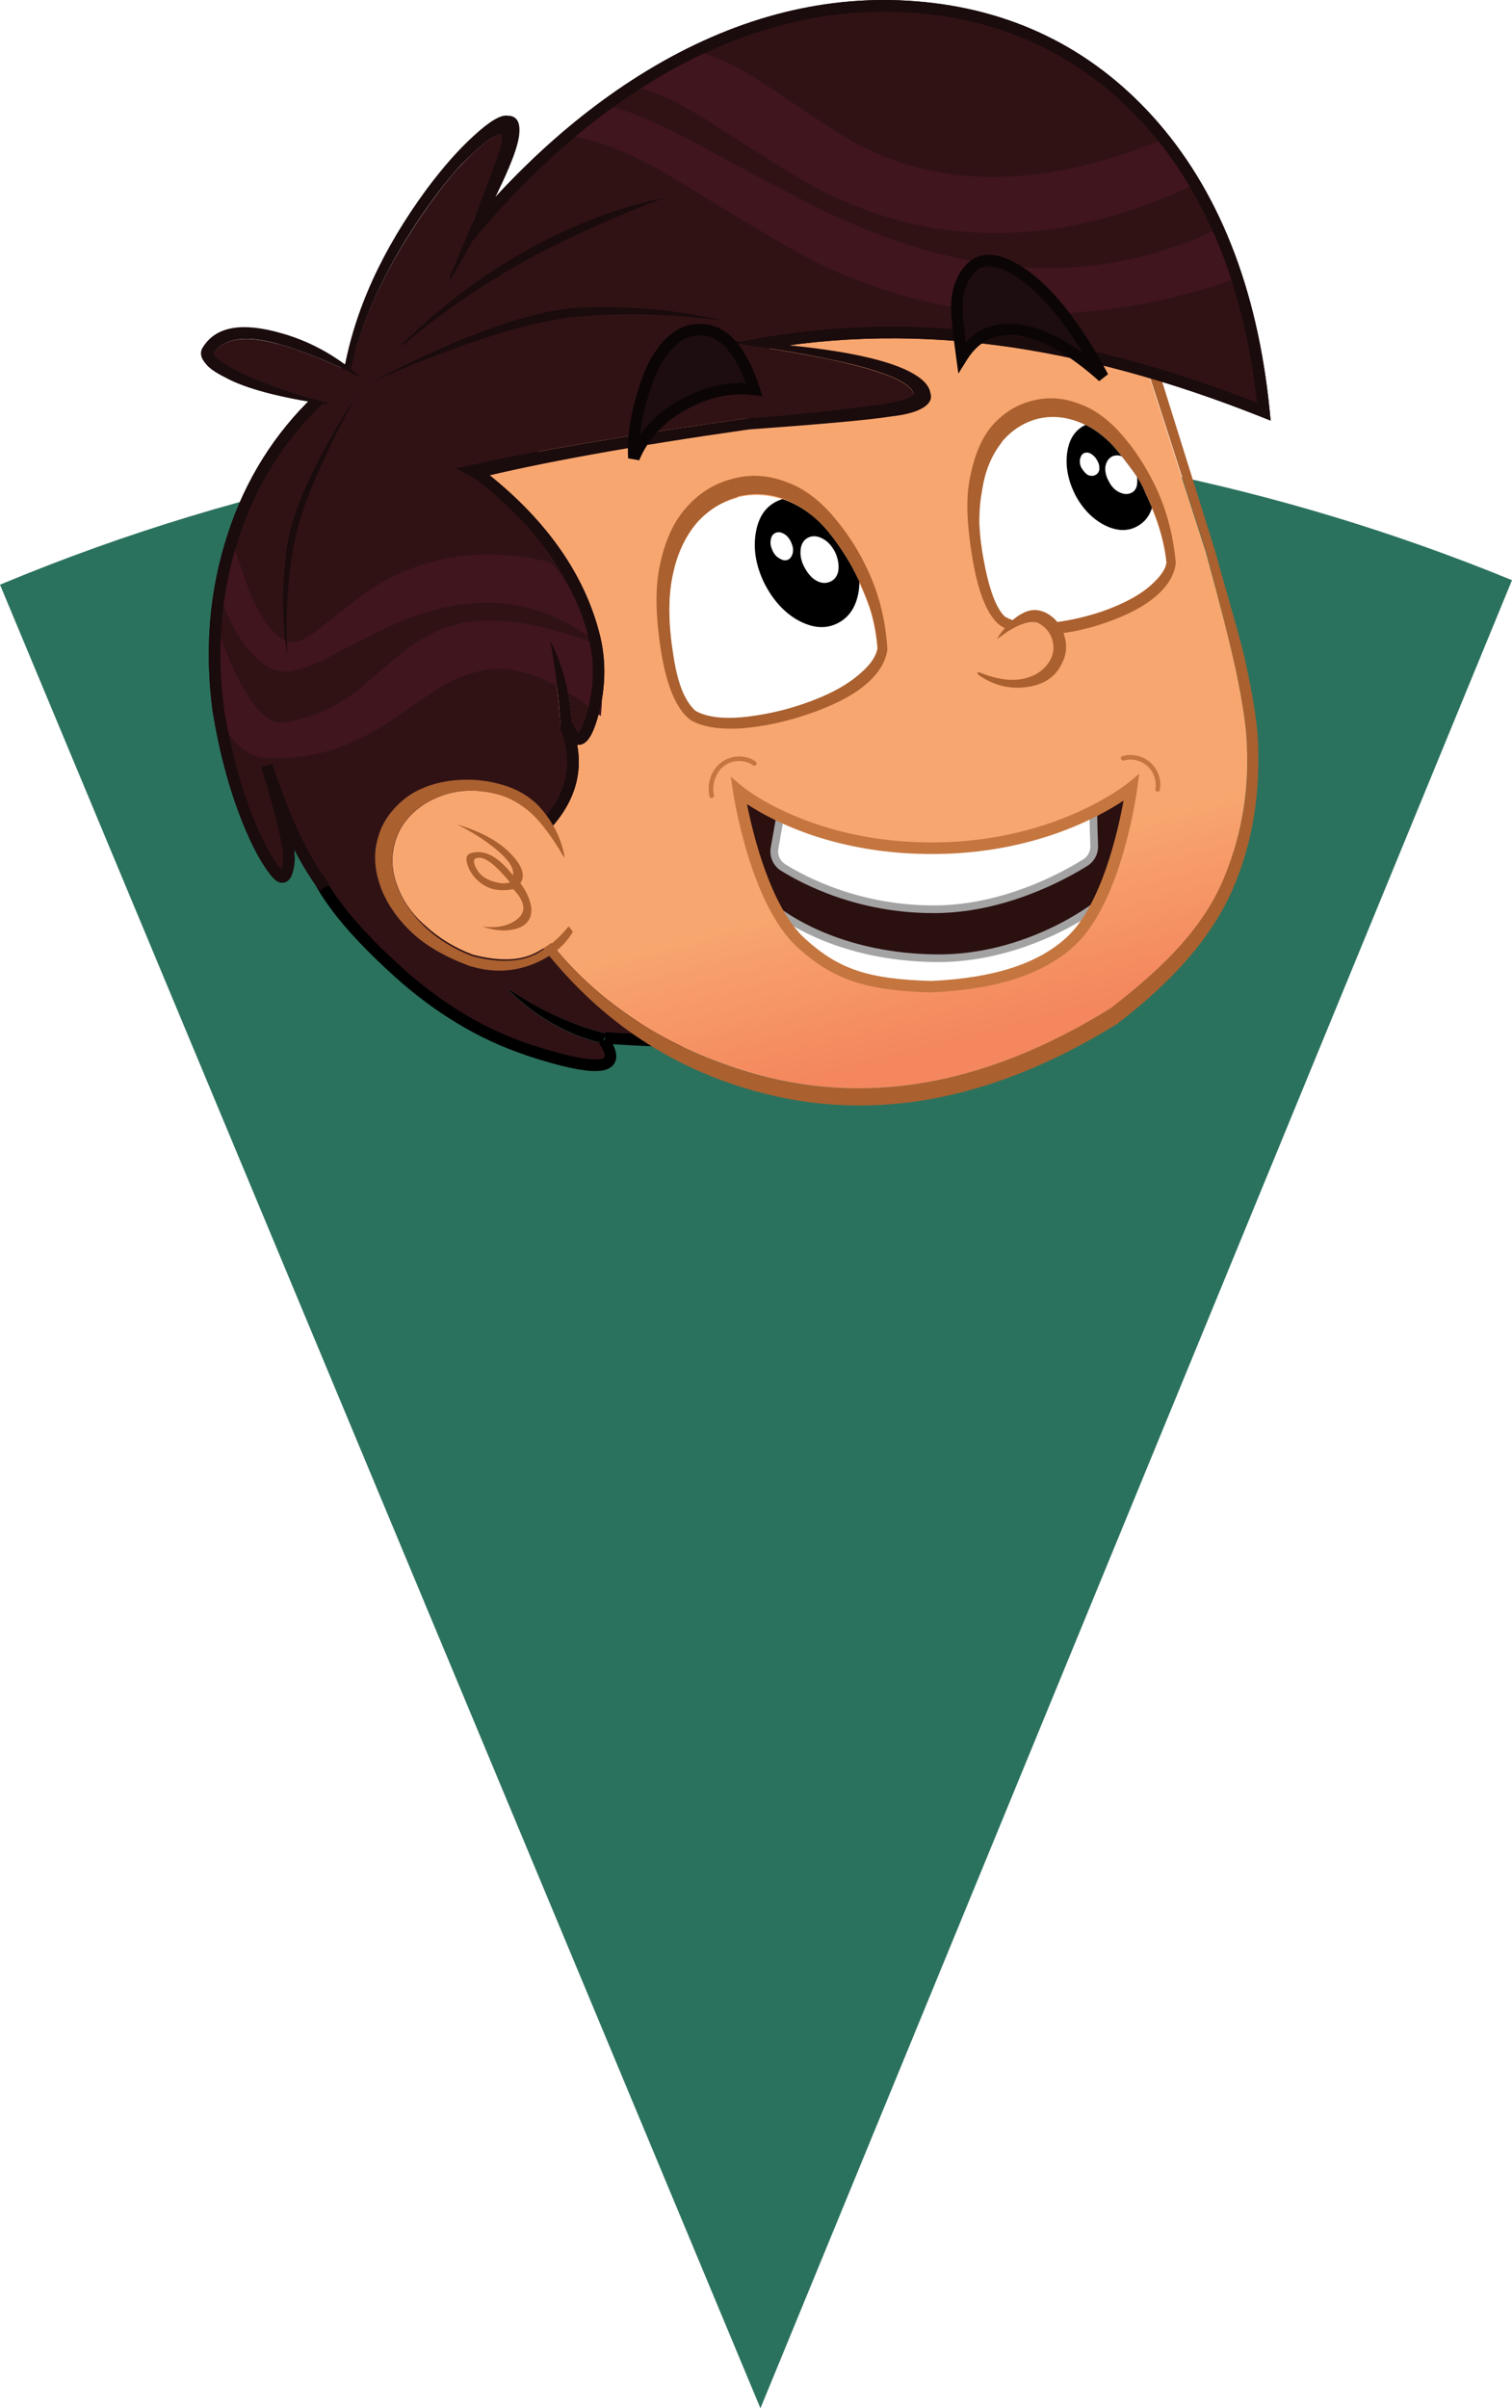 <?xml version="1.0" encoding="UTF-8"?>
<svg id="Layer_2" data-name="Layer 2" xmlns="http://www.w3.org/2000/svg" xmlns:xlink="http://www.w3.org/1999/xlink" viewBox="0 0 315.27 501.97">
  <defs>
    <style>
      .cls-1 {
        fill: none;
      }

      .cls-2 {
        mask: url(#mask);
      }

      .cls-3 {
        filter: url(#luminosity-noclip);
      }

      .cls-4 {
        fill: #2b1010;
      }

      .cls-5 {
        filter: url(#luminosity-noclip-3);
      }

      .cls-6 {
        filter: url(#luminosity-noclip-7);
      }

      .cls-7 {
        filter: url(#luminosity-noclip-5);
      }

      .cls-8 {
        fill: url(#radial-gradient-6);
      }

      .cls-9 {
        fill: url(#radial-gradient-4);
      }

      .cls-10 {
        fill: url(#radial-gradient-8);
      }

      .cls-11 {
        fill: url(#radial-gradient-2);
      }

      .cls-12 {
        fill: url(#radial-gradient);
      }

      .cls-12, .cls-13, .cls-14, .cls-15 {
        mix-blend-mode: multiply;
      }

      .cls-16 {
        fill: #2b725e;
      }

      .cls-17 {
        fill: #1a0b0c;
      }

      .cls-18 {
        fill: url(#linear-gradient);
      }

      .cls-19 {
        fill: #40151e;
      }

      .cls-20 {
        mask: url(#mask-2);
      }

      .cls-21 {
        mask: url(#mask-3);
      }

      .cls-22 {
        mask: url(#mask-4);
      }

      .cls-23 {
        mask: url(#mask-5);
      }

      .cls-24 {
        mask: url(#mask-7);
      }

      .cls-25 {
        mask: url(#mask-6);
      }

      .cls-26 {
        mask: url(#mask-1);
      }

      .cls-27 {
        fill: #301215;
      }

      .cls-28 {
        clip-path: url(#clippath-1);
      }

      .cls-29 {
        clip-path: url(#clippath-3);
      }

      .cls-30 {
        clip-path: url(#clippath-2);
      }

      .cls-31 {
        fill: #a4a3a3;
      }

      .cls-32 {
        fill: #fff;
      }

      .cls-33 {
        fill: #c5763f;
      }

      .cls-34 {
        fill: #0c0506;
      }

      .cls-13 {
        fill: url(#radial-gradient-3);
      }

      .cls-14 {
        fill: url(#radial-gradient-7);
      }

      .cls-15 {
        fill: url(#radial-gradient-5);
      }

      .cls-35 {
        fill: #f8a66f;
      }

      .cls-36 {
        fill: #1d0d10;
      }

      .cls-37 {
        fill: #aa602f;
      }

      .cls-38 {
        clip-path: url(#clippath);
      }
    </style>
    <linearGradient id="linear-gradient" x1="-11434.89" y1="2536.09" x2="-11434.43" y2="2571.61" gradientTransform="translate(-11511.78 771.18) rotate(164.62) scale(1 -1)" gradientUnits="userSpaceOnUse">
      <stop offset="0" stop-color="#f8a66f"/>
      <stop offset="1" stop-color="#f4875d"/>
    </linearGradient>
    <clipPath id="clippath">
      <path class="cls-1" d="M258.01,139.87c1.52,7.17,2.34,12.87,2.33,16.98l.02.08c.25,9.32-1.4,18.2-5.02,26.68-2,4.72-5.03,9.33-9.1,13.85-3.63,4.04-8.38,8.26-14.28,12.83-26.29,16.33-51.77,20.75-76.4,13.1-8.81-2.76-16.63-6.41-23.31-10.99-7.28-4.9-13.52-10.79-18.67-17.77-21.14-34.63-26.21-69.64-15.21-105.02,37.45-43.46,82.73-53.35,135.6-29.58l17.77,55.19c2.97,10.83,5.05,19,6.27,24.66Z"/>
    </clipPath>
    <filter id="luminosity-noclip" x="130.11" y="129.31" width="60.89" height="60.95" color-interpolation-filters="sRGB" filterUnits="userSpaceOnUse">
      <feFlood flood-color="#fff" result="bg"/>
      <feBlend in="SourceGraphic" in2="bg"/>
    </filter>
    <filter id="luminosity-noclip-2" x="130.11" y="-8349.24" width="60.89" height="32766" color-interpolation-filters="sRGB" filterUnits="userSpaceOnUse">
      <feFlood flood-color="#fff" result="bg"/>
      <feBlend in="SourceGraphic" in2="bg"/>
    </filter>
    <mask id="mask-1" x="130.11" y="-8349.24" width="60.89" height="32766" maskUnits="userSpaceOnUse"/>
    <radialGradient id="radial-gradient" cx="-11710.39" cy="2480.33" fx="-11710.39" fy="2480.33" r="77.01" gradientTransform="translate(-11789.75 877.03) rotate(164.62) scale(1 -1)" gradientUnits="userSpaceOnUse">
      <stop offset=".07" stop-color="#fff"/>
      <stop offset=".45" stop-color="#000"/>
    </radialGradient>
    <mask id="mask" x="130.11" y="129.31" width="60.89" height="60.95" maskUnits="userSpaceOnUse">
      <g class="cls-3">
        <g class="cls-26">
          <path class="cls-12" d="M131.28,167.83c-2.23-8.12-1.26-15.79,2.86-23.16,4.09-7.2,10.19-11.95,18.3-14.18,8.12-2.23,15.86-1.29,23.21,2.76,7.22,4.17,11.91,10.36,14.15,18.48,2.23,8.12,1.34,15.76-2.73,23.04-4.25,7.24-10.4,12.09-18.51,14.32-8.12,2.23-15.71,1.24-23-2.9-7.29-4.15-12.05-10.24-14.28-18.36Z"/>
        </g>
      </g>
    </mask>
    <radialGradient id="radial-gradient-2" cx="-11710.39" cy="2480.33" fx="-11710.39" fy="2480.33" r="77.01" gradientTransform="translate(-11789.75 877.03) rotate(164.62) scale(1 -1)" gradientUnits="userSpaceOnUse">
      <stop offset=".07" stop-color="#f37e58"/>
      <stop offset=".45" stop-color="#f8a66f"/>
    </radialGradient>
    <filter id="luminosity-noclip-3" x="210.05" y="106.4" width="60.89" height="61.02" color-interpolation-filters="sRGB" filterUnits="userSpaceOnUse">
      <feFlood flood-color="#fff" result="bg"/>
      <feBlend in="SourceGraphic" in2="bg"/>
    </filter>
    <filter id="luminosity-noclip-4" x="210.05" y="-8349.24" width="60.89" height="32766" color-interpolation-filters="sRGB" filterUnits="userSpaceOnUse">
      <feFlood flood-color="#fff" result="bg"/>
      <feBlend in="SourceGraphic" in2="bg"/>
    </filter>
    <mask id="mask-3" x="210.05" y="-8349.24" width="60.89" height="32766" maskUnits="userSpaceOnUse"/>
    <radialGradient id="radial-gradient-3" cx="-11689.83" cy="2480.53" fx="-11689.83" fy="2480.53" r="77.01" gradientTransform="translate(-11689.99 848.51) rotate(164.62) scale(1 -1)" xlink:href="#radial-gradient"/>
    <mask id="mask-2" x="210.05" y="106.4" width="60.89" height="61.02" maskUnits="userSpaceOnUse">
      <g class="cls-5">
        <g class="cls-21">
          <path class="cls-13" d="M211.22,144.92c-2.23-8.12-1.26-15.79,2.86-23.16,4.09-7.2,10.19-11.95,18.3-14.18,8.12-2.23,15.86-1.29,23.21,2.76,7.22,4.17,11.91,10.36,14.15,18.48,2.23,8.12,1.34,15.76-2.73,23.04-4.23,7.32-10.38,12.17-18.49,14.4-8.12,2.23-15.71,1.24-23.02-2.98-7.22-4.17-12.05-10.24-14.28-18.36Z"/>
        </g>
      </g>
    </mask>
    <radialGradient id="radial-gradient-4" cx="-11689.83" cy="2480.53" fx="-11689.83" fy="2480.53" r="77.01" gradientTransform="translate(-11689.99 848.51) rotate(164.62) scale(1 -1)" xlink:href="#radial-gradient-2"/>
    <filter id="luminosity-noclip-5" x="73" y="163.97" width="50.46" height="37.26" color-interpolation-filters="sRGB" filterUnits="userSpaceOnUse">
      <feFlood flood-color="#fff" result="bg"/>
      <feBlend in="SourceGraphic" in2="bg"/>
    </filter>
    <filter id="luminosity-noclip-6" x="73" y="-8349.24" width="50.46" height="32766" color-interpolation-filters="sRGB" filterUnits="userSpaceOnUse">
      <feFlood flood-color="#fff" result="bg"/>
      <feBlend in="SourceGraphic" in2="bg"/>
    </filter>
    <mask id="mask-5" x="73" y="-8349.24" width="50.46" height="32766" maskUnits="userSpaceOnUse"/>
    <radialGradient id="radial-gradient-5" cx="-10385.61" cy="3137.13" fx="-10385.61" fy="3137.13" r="51.05" gradientTransform="translate(-11980.7 901.42) rotate(164.22) scale(1.11 -.83) skewX(-5.58)" gradientUnits="userSpaceOnUse">
      <stop offset=".1" stop-color="#fff"/>
      <stop offset=".45" stop-color="#000"/>
    </radialGradient>
    <mask id="mask-4" x="73" y="163.97" width="50.46" height="37.26" maskUnits="userSpaceOnUse">
      <g class="cls-7">
        <g class="cls-23">
          <path class="cls-15" d="M75.71,175.62c3.01-4.73,7.82-8.06,14.42-10.07,6.59-2.01,13.04-2.12,19.29-.22,6.2,1.99,10.37,5.33,12.61,10,2.26,4.74,1.84,9.48-1.17,14.2-3.06,4.82-7.95,8.18-14.54,10.19-6.59,2.01-12.91,2-19.09.08-6.25-1.9-10.5-5.22-12.76-9.95-2.31-4.64-1.89-9.38,1.24-14.23Z"/>
        </g>
      </g>
    </mask>
    <radialGradient id="radial-gradient-6" cx="-10385.61" cy="3137.13" fx="-10385.61" fy="3137.13" r="51.05" gradientTransform="translate(-11980.7 901.42) rotate(164.22) scale(1.11 -.83) skewX(-5.58)" gradientUnits="userSpaceOnUse">
      <stop offset=".1" stop-color="#f39269"/>
      <stop offset=".45" stop-color="#f8a780"/>
    </radialGradient>
    <clipPath id="clippath-1">
      <path class="cls-1" d="M225.02,87.99c3.26,1.27,6.13,3.55,8.6,6.78,1.26,1.57,2.21,2.89,2.87,3.78.95,1.32,1.74,2.68,2.32,4.19,2.54,5.29,3.95,10.14,4.41,14.51-.18,1.46-1.44,3.22-3.81,5.21-2.31,1.88-5.44,3.49-9.46,4.93-4.03,1.36-7.96,2.19-11.71,2.47-3.92.25-6.79-.21-8.69-1.35-1.79-1.67-3.3-5.66-4.42-11.84l-.02-.08c-.51-2.77-.81-5.35-.88-7.74-.01-2.16.13-4.36.58-6.65.57-3.98,1.97-7.36,4.2-10.14l-.08.02c2.01-2.38,4.48-3.98,7.34-4.76h0c2.88-.71,5.77-.5,8.75.67Z"/>
    </clipPath>
    <clipPath id="clippath-2">
      <path class="cls-1" d="M140.35,120.01c.87-4.4,2.54-8.02,5.03-11.03,2.35-2.64,5.19-4.42,8.46-5.24l-.02-.08c3.27-.82,6.56-.64,9.97.58,3.53,1.36,6.68,3.73,9.37,7.15,2.31,2.94,4.25,6.07,5.84,9.45,1.25,2.73,2.22,5.04,2.79,7.13.64,2.32,1.07,4.78,1.24,7.23-.38,1.93-1.86,3.84-4.45,5.88-2.65,2.14-6.23,3.96-10.78,5.54-4.55,1.59-8.97,2.47-13.18,2.88-4.23.33-7.36-.14-9.53-1.37-1.11-1.02-1.98-2.37-2.7-4.08-.74-1.79-1.42-4.27-1.89-7.46-1.03-6.45-1.12-11.92-.16-16.59Z"/>
    </clipPath>
    <clipPath id="clippath-3">
      <path class="cls-1" d="M216.51,129.8c1.48.72,2.49,1.84,2.98,3.45.49,1.61.35,3.08-.49,4.43-1.24,1.97-2.97,3.17-5.32,3.72-2.68.57-5.81.18-9.45-1.31-.08.02-15.54,4.28-15.54,4.28l14.26-27.38c.04-.07.64,10.56,6.52,13.94-.6.6-1.61,2.32-1.53,2.27,3.27-2.78,6.64-3.98,8.58-3.4Z"/>
    </clipPath>
    <filter id="luminosity-noclip-7" x="198.32" y="125.62" width="26.74" height="21.14" color-interpolation-filters="sRGB" filterUnits="userSpaceOnUse">
      <feFlood flood-color="#fff" result="bg"/>
      <feBlend in="SourceGraphic" in2="bg"/>
    </filter>
    <filter id="luminosity-noclip-8" x="198.32" y="-8349.24" width="26.74" height="32766" color-interpolation-filters="sRGB" filterUnits="userSpaceOnUse">
      <feFlood flood-color="#fff" result="bg"/>
      <feBlend in="SourceGraphic" in2="bg"/>
    </filter>
    <mask id="mask-7" x="198.32" y="-8349.24" width="26.74" height="32766" maskUnits="userSpaceOnUse"/>
    <radialGradient id="radial-gradient-7" cx="-11589.25" cy="3720.34" fx="-11589.25" fy="3720.34" r="29.25" gradientTransform="translate(-11686.09 870.15) rotate(162.9) scale(1 -.75)" xlink:href="#radial-gradient-5"/>
    <mask id="mask-6" x="198.32" y="125.62" width="26.74" height="21.14" maskUnits="userSpaceOnUse">
      <g class="cls-6">
        <g class="cls-24">
          <path class="cls-14" d="M198.68,140.15c-.82-2.68-.24-5.42,1.68-8.11,1.94-2.61,4.66-4.53,8.27-5.6,3.61-1.08,6.94-1.08,10.13-.04,3.06,1.15,5.09,3.09,5.91,5.78.82,2.68.32,5.4-1.62,8.01-2,2.71-4.72,4.62-8.31,5.78-3.61,1.08-6.94,1.08-10-.08-3.22-1.11-5.22-2.97-6.07-5.73Z"/>
        </g>
      </g>
    </mask>
    <radialGradient id="radial-gradient-8" cx="-11589.25" cy="3720.34" fx="-11589.25" fy="3720.34" r="29.25" gradientTransform="translate(-11686.09 870.15) rotate(162.9) scale(1 -.75)" xlink:href="#radial-gradient-6"/>
  </defs>
  <g id="Layer_1-2" data-name="Layer 1">
    <path class="cls-16" d="M315.27,120.93c-97.53-40-210.3-42.85-315.27.94l158.56,380.1L315.27,120.93Z"/>
    <g>
      <g id="Layer_13" data-name="Layer 13">
        <g id="Layer_1-3" data-name="Layer 1">
          <g>
            <g>
              <path d="M126.51,215.49l-.43.84-.28.48-.24.63c-7.11-1.67-13.62-5.37-19.51-11.08h.33c6.61,4.38,13.36,7.44,20.14,9.12Z"/>
              <path class="cls-27" d="M83.03,202.54c-8.39-7.53-14.05-14.2-16.9-20.02,4.64-10.63,10.89-17.26,18.61-19.71,7.63-2.5,16.59-.77,26.76,5.06,36.47,17.7,55.96,30.81,58.46,39.31,2.46,8.35-12.16,11.41-43.81,9.15l.43-.84c-6.86-1.66-13.61-4.72-20.22-9.11h-.33c5.9,5.73,12.4,9.42,19.51,11.09l.38-.75c4.29,6.24-1.02,6.89-15.93,1.96-9.6-3.16-18.64-8.5-26.97-16.12Z"/>
            </g>
            <path d="M109.56,219.9c-9.67-3.23-18.86-8.75-27.32-16.39-8.66-7.83-14.28-14.49-17.17-20.38l-.25-.5.22-.51c4.84-11.04,11.34-17.92,19.32-20.45,7.85-2.57,17.14-.84,27.61,5.16,37.15,17.98,56.5,31.07,59.13,40.01.65,2.19.31,4.12-1,5.75-1.5,1.86-6.01,7.47-42.32,5.06.64,1.25,1.15,2.91.18,4.2-.56.75-1.53,1.38-3.74,1.4-2.64.02-7.05-.81-14.67-3.33ZM126.24,215.12c30.28,2.16,39.55-1.01,42-4.05.81-1,.99-2.13.57-3.56-2.4-8.15-21.88-21.12-57.91-38.55l-.07-.04c-9.87-5.66-18.52-7.33-25.72-4.98-7.18,2.27-13.1,8.53-17.63,18.61,2.81,5.43,8.31,11.88,16.38,19.16,8.21,7.42,17.12,12.77,26.47,15.9,13.87,4.59,15.58,2.97,15.73,2.77.15-.2.1-1.07-1.17-2.91l1.25-.86.11-1.5Z"/>
          </g>
        </g>
      </g>
      <g id="Layer_18" data-name="Layer 18">
        <g id="Layer_1-4" data-name="Layer 1">
          <g>
            <path class="cls-37" d="M95.69,88.56c-11.2,35.53-5.84,71.21,15.98,106.97l.02.08c11.36,15.23,25.68,25.61,43.09,31.03,25.22,7.9,51.35,3.44,78.42-13.38q-.02-.08.05-.1c11.9-9.08,19.9-18.57,24.03-28.38,3.64-8.66,5.3-18.05,5.08-28.13h0c.03-4.29-.81-10.07-2.4-17.46-.4-2.14-1.3-5.64-2.65-10.34-2.09-7.41-3.47-12.19-4.03-14.28l-17.5-55.94c-.12-.13-.17-.28-.29-.41-.05-.15-.15-.21-.35-.31-54.29-24.59-100.69-14.53-139.24,30.27-.05.1-.18.22-.21.4M260.03,156.68c.35,9.37-1.38,18.28-5.07,26.78-2,4.72-5.03,9.33-9.1,13.85-3.55,4.02-8.38,8.26-14.28,12.83-26.29,16.33-51.77,20.75-76.4,13.1-8.81-2.76-16.55-6.43-23.31-10.99-7.28-4.9-13.45-10.82-18.67-17.77-21.06-34.65-26.21-69.64-15.21-105.02,37.61-43.51,82.81-53.37,135.75-29.63l17.77,55.19c2.89,10.85,4.97,19.02,6.2,24.69,1.52,7.17,2.31,12.79,2.33,16.98h0Z"/>
            <path class="cls-18" d="M257.69,139.7c1.52,7.17,2.34,12.87,2.33,16.98l.02.08c.25,9.32-1.4,18.2-5.02,26.68-2,4.72-5.03,9.33-9.1,13.85-3.63,4.04-8.38,8.26-14.28,12.83-26.29,16.33-51.77,20.75-76.4,13.1-8.81-2.76-16.63-6.41-23.31-10.99-7.28-4.9-13.52-10.79-18.67-17.77-21.14-34.63-26.21-69.64-15.21-105.02,37.45-43.46,82.73-53.35,135.6-29.58l17.77,55.19c2.97,10.83,5.05,19,6.27,24.66Z"/>
          </g>
        </g>
        <g class="cls-38">
          <g id="Layer_2-2" data-name="Layer 2">
            <g class="cls-2">
              <path class="cls-11" d="M131.28,167.83c-2.23-8.12-1.26-15.79,2.86-23.16,4.09-7.2,10.19-11.95,18.3-14.18,8.12-2.23,15.86-1.29,23.21,2.76,7.22,4.17,11.91,10.36,14.15,18.48,2.23,8.12,1.34,15.76-2.73,23.04-4.25,7.24-10.4,12.09-18.51,14.32-8.12,2.23-15.71,1.24-23-2.9-7.29-4.15-12.05-10.24-14.28-18.36Z"/>
            </g>
            <g class="cls-20">
              <path class="cls-9" d="M211.22,144.92c-2.23-8.12-1.26-15.79,2.86-23.16,4.09-7.2,10.19-11.95,18.3-14.18,8.12-2.23,15.86-1.29,23.21,2.76,7.22,4.17,11.91,10.36,14.15,18.48,2.23,8.12,1.34,15.76-2.73,23.04-4.23,7.32-10.38,12.17-18.49,14.4-8.12,2.23-15.71,1.24-23.02-2.98-7.22-4.17-12.05-10.24-14.28-18.36Z"/>
            </g>
          </g>
        </g>
      </g>
      <g id="Layer_11" data-name="Layer 11">
        <g id="Layer_4" data-name="Layer 4">
          <g>
            <g>
              <path d="M117.92,150.48c.07.23.22.44.31.74l-.33.02-.99.05c-.38-6.17-1.16-12.05-2.21-17.69,2.59,4.91,4.12,10.73,4.53,17.57l-.99.05c-.07-.23-.22-.44-.31-.74Z"/>
              <path class="cls-27" d="M122.8,87.11c-11.86,6.47-19.79,10.15-23.69,11.09,13.41,10.16,21.64,21.73,24.79,34.52,1.33,5.46,1.11,11.06-.58,16.78-1.63,5.36-3.32,5.88-5.04,1.62l.99-.05c-.46-6.73-1.99-12.56-4.58-17.47,1.05,5.63,1.76,11.54,2.21,17.69l.99-.05c3.91,9.79.44,18.48-10.38,26.14-6.41.7-9.99-.05-10.72-2.43l-.19-.61-4.42,1.18.09.31c-8.85,2.03-17.05,5.12-24.63,9.11-4.3-5.56-8.2-13.68-11.63-24.37l-.38-.97.38.97c3.14,10.28,4.52,16.73,4.2,19.26-.41,3.06-1.19,3.8-2.49,2.27-1.95-2.26-4.01-5.99-6.13-11.29-2.62-6.66-4.64-14.09-6.02-22.47-1.78-12.96-.68-25.28,3.17-36.85,3.66-11.09,9.6-20.45,17.66-28.11,1.51-1.38,5.24-5.37,11.36-11.94,6.31-6.79,10.82-11.52,13.63-14.14,14-18.69,29.29-32.84,45.72-42.47C154.76,4.5,172.68.03,190.81,1.46c19.49,1.51,35.63,9.33,48.51,23.5,13.65,15.03,21.68,35.3,24.2,60.86-19.66-7.83-38.2-12.82-55.75-15.09-18.94-2.43-37.09-1.75-54.64,2.01-7.12,2.51-17.23,7.27-30.32,14.37Z"/>
            </g>
            <path class="cls-17" d="M66.71,185.68l1.9-1.47c-4.19-5.43-8.07-13.49-11.51-23.97,0-.02-.01-.04-.02-.06l-.28-.92-2.3.7.28.92c3.1,10.15,4.52,16.45,4.24,18.73-.11.85-.24,1.37-.34,1.69-.01-.01-.03-.03-.04-.05-1.91-2.22-3.91-5.9-5.93-10.96-2.65-6.72-4.59-14-5.95-22.22-1.73-12.62-.68-24.83,3.12-36.28,3.55-10.76,9.38-20.05,17.35-27.62,1.49-1.27,4.95-4.96,11.44-11.91,6.98-7.51,11.03-11.72,13.57-14.08l.14-.16c13.77-18.4,29.04-32.58,45.37-42.15,17.35-10.17,35.17-14.61,52.98-13.21,19.07,1.48,35.12,9.25,47.71,23.11,13.02,14.34,20.98,33.92,23.69,58.2-18.87-7.36-37.09-12.22-54.19-14.43-18.92-2.43-37.44-1.75-55.04,2.03l-.15.04c-7.08,2.5-17.05,7.25-30.47,14.53-14.48,7.9-20.72,10.33-23.4,10.98l-2.47.6,2.03,1.53c13.06,9.89,21.25,21.28,24.35,33.85,1.26,5.18,1.07,10.62-.56,16.15-.81,2.65-1.42,3.37-1.64,3.56-.17-.14-.61-.61-1.22-2.04l-.29.12s-.02-.05-.03-.08l-.22.09.46-.28c-.09-.16-.13-.28-.19-.47l-2.3.7c.06.21.14.46.28.75l-.27.11c3.67,9.19.5,17.21-9.7,24.53-5.4.56-8.64-.02-9.13-1.62l-2.3.7c1.21,3.98,7.43,3.77,12,3.27l.31-.03.25-.18c9.64-6.83,13.7-14.59,12.11-23.13.11.01.23.02.35,0,1.57-.08,2.71-1.67,3.82-5.31,1.76-5.95,1.96-11.81.6-17.41-3.08-12.51-10.95-23.86-23.39-33.76,4.51-1.58,11.79-5.1,21.7-10.51,13.26-7.19,23.09-11.88,30.05-14.35,17.32-3.71,35.54-4.37,54.16-1.98,17.46,2.26,36.12,7.31,55.46,15.01l1.84.73-.19-1.97c-2.54-25.72-10.78-46.43-24.51-61.55C227.19,9.82,210.6,1.79,190.9.26c-18.31-1.44-36.6,3.11-54.39,13.53-16.58,9.72-32.06,24.08-46.01,42.7-2.58,2.42-6.66,6.65-13.61,14.12-5.68,6.08-9.78,10.48-11.29,11.77-8.3,7.89-14.35,17.51-18.02,28.65-3.92,11.79-5,24.37-3.22,37.39,1.39,8.43,3.39,15.86,6.1,22.75,2.12,5.31,4.26,9.22,6.34,11.64.85.99,1.71,1.37,2.56,1.11,1.37-.4,1.79-2.17,2.04-4.01.07-.6.1-1.46-.09-2.94,1.73,3.38,3.53,6.29,5.4,8.71Z"/>
          </g>
        </g>
        <g id="Layer_2-3" data-name="Layer 2">
          <path class="cls-19" d="M171.8,40c-3.86-1.93-11.77-6.82-23.8-14.58-7.78-5.01-13.6-7.4-17.37-7.2l12.38-7.9c4.64.55,10.34,3.14,17.06,7.62,10.22,6.92,16.4,10.96,18.63,12.09,17.71,9.35,38.77,9.13,63.11-.64l7.68,8.87c-27.65,13.18-53.53,13.72-77.7,1.74Z"/>
          <path class="cls-19" d="M170.38,54.78c-3.66-1.82-13.07-7.3-28.19-16.61-9.81-6.03-17.69-9.27-23.65-9.8l7.05-6.43c4.49.6,11.82,3.65,22,9.25,14.38,7.85,24.17,12.9,29.46,15.18,27.89,12.21,53.54,12.64,77.03,1.27l4.3,10.21c-16.9,5.98-33.44,8.45-49.8,7.29-12.96-.84-25.64-4.34-38.2-10.37Z"/>
          <path class="cls-19" d="M114.36,117.1c1.39.74,3.26,3.22,5.41,7.59,2.1,4.18,3.06,6.81,2.88,7.9-11.62-8.2-24.67-9.13-39.21-2.98-3.71,1.58-8.72,4.06-14.91,7.4-4.9,2.44-8.44,3.36-10.73,2.77-2.95-.82-5.99-3.68-8.87-8.57l-3.38-7.13,2.95-10.82,3.44,9.92c2.9,6.65,5.79,10.29,8.75,10.69,1.37.23,3.54-.91,6.55-3.33,5.16-4.08,8.47-6.69,10.18-7.8,10.88-6.97,23.27-8.86,36.96-5.62Z"/>
          <path class="cls-19" d="M99.02,129.46c6.33-.58,14.18.76,23.6,4.16,1.47.51,2.43,3.08,2.77,7.64.19,3.11.17,5.77-.12,8.02-7.71-6.28-14.52-9.56-20.35-9.87-4.38-.21-9.27,1.38-14.58,4.76-.08.02-2.37,1.65-6.85,4.71-2.93,2.05-5.5,3.59-7.69,4.69-6.48,3.36-13.31,4.82-20.58,4.41-3.29-.18-6.43-2.81-9.46-7.79-.32-.58-.65-1.15-.97-1.73l.87-16.79,1.1,3.11c.93,2.49,1.9,4.8,2.96,6.84,3.38,6.55,6.6,9.49,9.7,8.97,5.41-.9,10.37-3.1,15-6.54,4.82-4.24,8.41-7.22,10.9-9.07,4.21-3.15,8.85-5.01,13.7-5.52Z"/>
        </g>
        <g id="Layer_10" data-name="Layer 10">
          <path class="cls-17" d="M66.71,185.68l1.9-1.47c-4.19-5.43-8.07-13.49-11.51-23.97,0-.02-.01-.04-.02-.06l-.3-1-2.3.7.3,1c3.1,10.15,4.52,16.45,4.24,18.73-.11.85-.24,1.37-.34,1.69-.01-.01-.03-.03-.04-.05-1.91-2.22-3.91-5.9-5.93-10.96-2.65-6.72-4.59-14-5.95-22.22-1.73-12.62-.68-24.83,3.12-36.28,3.55-10.76,9.38-20.05,17.35-27.62,1.49-1.27,4.95-4.96,11.44-11.91,6.98-7.51,11.03-11.72,13.57-14.08l.14-.16c13.77-18.4,29.04-32.58,45.37-42.15,17.35-10.17,35.17-14.61,52.98-13.21,19.07,1.48,35.12,9.25,47.71,23.11,13.02,14.34,20.98,33.92,23.69,58.2-18.87-7.36-37.09-12.22-54.19-14.43-18.92-2.43-37.44-1.75-55.04,2.03l-.15.04c-7.08,2.5-17.05,7.25-30.47,14.53-14.48,7.9-20.72,10.33-23.4,10.98l-2.47.6,2.03,1.53c13.06,9.89,21.25,21.28,24.35,33.85,1.26,5.18,1.07,10.62-.56,16.15-.81,2.65-1.42,3.37-1.64,3.56-.17-.14-.6-.6-1.2-2-.05-.14-.11-.27-.18-.41-.04-.08-.08-.16-.11-.26l-2.3.7c.07.23.16.42.24.6.02.05.05.09.06.14l-.29.12c3.67,9.19.5,17.21-9.7,24.53-5.4.56-8.64-.02-9.13-1.62l-2.3.7c1.21,3.98,7.43,3.77,12,3.27l.31-.03.25-.18c9.64-6.83,13.7-14.59,12.11-23.13.11.01.23.02.35,0,1.57-.08,2.71-1.67,3.82-5.31,1.76-5.95,1.96-11.81.6-17.41-3.08-12.51-10.95-23.86-23.39-33.76,4.51-1.58,11.79-5.1,21.7-10.51,13.26-7.19,23.09-11.88,30.05-14.35,17.32-3.71,35.54-4.37,54.16-1.98,17.46,2.26,36.12,7.31,55.46,15.01l1.84.73-.19-1.97c-2.54-25.72-10.78-46.43-24.51-61.55C227.19,9.82,210.6,1.79,190.9.26c-18.31-1.44-36.6,3.11-54.39,13.53-16.58,9.72-32.06,24.08-46.01,42.7-2.58,2.42-6.66,6.65-13.61,14.12-5.68,6.08-9.78,10.48-11.29,11.77-8.3,7.89-14.35,17.51-18.02,28.65-3.92,11.79-5,24.37-3.22,37.39,1.39,8.43,3.39,15.86,6.1,22.75,2.12,5.31,4.26,9.22,6.34,11.64.85.99,1.71,1.37,2.56,1.11,1.37-.4,1.79-2.17,2.04-4.01.07-.6.1-1.46-.09-2.94,1.73,3.38,3.53,6.29,5.4,8.71Z"/>
        </g>
        <g id="Layer_3" data-name="Layer 3">
          <path class="cls-17" d="M59.91,136.5c-.44-8.58.09-16.46,1.51-23.6,1.35-7.12,5.71-17.26,12.9-30.52-8.8,13.75-13.64,24.54-14.57,32.2-1.01,7.69-.94,15.04.15,21.92M77.64,79.52c18.29-7.93,32.2-12.35,41.76-13.42,9.59-1,20.06-.76,31.41.72-8.95-2.13-18.62-3.04-28.92-2.74-10.23.27-25,5.45-44.25,15.44M138.48,41.25c-7.42,1.51-14.94,4.06-22.54,7.72-11.56,5.54-22.22,13.16-32.19,22.82l.15.21c10.7-8.89,21.69-16.01,33.01-21.48l.08-.02c7.01-3.4,14.19-6.51,21.49-9.25Z"/>
        </g>
        <g id="Layer_5" data-name="Layer 5">
          <g>
            <path class="cls-27" d="M96.65,97.28l.94-10.1c14.88-7.56,32.81-12.53,53.85-15.02l-.36-.9c.18.03.25,0,.43.04,8.85,1.24,16.02,2.49,21.39,3.61,5.73,1.19,10.14,2.44,13.32,3.81,2.51,1.08,3.95,2.23,4.3,3.38-.03.18-.37.45-.93.79-1.1.5-2.89.97-5.21,1.34-9.22,1.39-18.73,2.36-28.51,3l-.1-.05-.08.02c-24.52,3.46-44.21,6.79-59.05,10.07Z"/>
            <path class="cls-17" d="M99.1,99.8l-4.1-2.18c.94-.2,1.5-.29,1.66-.34,14.85-3.28,34.54-6.61,59.13-10.09l.08-.02h0c9.78-.64,19.27-1.69,28.51-3,2.39-.4,4.11-.83,5.21-1.34.57-.34.83-.59.93-.79-.35-1.15-1.79-2.3-4.3-3.38-3.19-1.37-7.59-2.63-13.22-3.76-5.47-1.18-12.55-2.37-21.39-3.61l.08-.28c17.73.96,29.98,2.92,36.66,5.83,3.49,1.53,5.35,3.23,5.65,5.06l.02.08c.4,1.3-.34,2.45-2.16,3.34-1.31.65-3.25,1.16-5.92,1.47-5.04.78-15.01,1.65-29.77,2.72-24.75,3.53-43.73,6.98-57.06,10.29Z"/>
          </g>
        </g>
        <g id="Layer_6" data-name="Layer 6">
          <g>
            <path class="cls-27" d="M93.75,57.59l.14,1.3-16.84,17.05c-1.01,2.99-2.32,3.39-3.96,1.04,2.58-11.6,8.54-23.65,17.79-36.2,1.6-2.17,3.01-3.86,4.19-5.22,1.2-1.29,2.53-2.7,4.17-4.21h0c2.57-2.29,4.3-3.49,5.29-3.54.2.11.27.34.31.74-.08,1.11-.5,2.75-1.34,4.94-1.42,3.87-2.67,7.19-3.65,9.75-1.92,4.69-3.89,9.49-6.1,14.35Z"/>
            <path class="cls-17" d="M93.9,58.88l-.14-1.3c2.2-4.86,4.2-9.58,5.97-14.23.98-2.56,2.23-5.88,3.65-9.75.84-2.19,1.26-3.82,1.34-4.94-.02-.33-.11-.64-.31-.74-.99.05-2.72,1.25-5.29,3.54h0c-1.56,1.48-2.99,2.84-4.17,4.21-1.18,1.37-2.59,3.05-4.19,5.22-9.19,12.45-15.06,24.55-17.63,36.15l-1.46.44c2.23-12.75,8-25.42,17.3-38.07,3.33-4.46,6.63-8.23,9.85-11.14h0c3.27-3.01,5.62-4.4,7.03-4.16,1.67,0,2.51,1.08,2.46,3.11,0,1.34-.44,3.24-1.42,5.8-2.09,5.5-6.39,13.94-12.92,25.24l-.07.61Z"/>
          </g>
        </g>
        <g id="Layer_7" data-name="Layer 7">
          <g>
            <path class="cls-27" d="M57.98,71.69h0c5.21,1.43,10.96,3.78,17.12,6.93l-.18-.03c.27.34-1.96,2.11-6.71,5.49-9.29-2.7-16-5.18-20.03-7.38-1.63-.93-2.77-1.67-3.41-2.39-.25-.26-.34-.57-.31-.74,2.31-3.14,6.74-3.74,13.52-1.86Z"/>
            <path class="cls-17" d="M42.89,75.8c-1.16-1.32-1.28-2.54-.44-3.64,2.69-4.09,8.02-5.05,16.1-2.74h0c5.77,1.59,11.27,4.52,16.29,8.86l.27.34c-6.16-3.15-11.91-5.5-17.12-6.93h0c-6.7-1.9-11.2-1.27-13.44,1.84-.03.18.06.48.31.74.64.73,1.79,1.47,3.41,2.4,4.13,2.26,10.74,4.69,20.03,7.38l.08-.02-.34.27c-9.83-1.44-16.86-3.32-20.99-5.58-2.08-1.04-3.45-1.96-4.16-2.92Z"/>
          </g>
        </g>
        <path class="cls-17" d="M119.3,151.16l-2.37.15c-.38-6.22-1.16-12.07-2.2-17.69,2.58,4.86,4.12,10.76,4.57,17.54Z"/>
      </g>
      <g id="Layer_10-2" data-name="Layer 10">
        <g>
          <path class="cls-36" d="M229.98,78.56c-5.96-5.35-11.43-8.58-16.51-9.52-5.63-1.11-9.94.74-12.89,5.46-.73-5.37-1.12-8.92-1.06-10.52.06-3.43,1.06-6.11,2.94-8.04,2.49-2.43,6.1-2.01,10.95,1.4,5.56,3.88,11.09,11,16.57,21.22Z"/>
          <path class="cls-34" d="M213.22,70.14c-5.13-1.02-8.94.59-11.63,4.91l-1.76,2.83-.45-3.3c-.79-5.83-1.11-9.03-1.07-10.7.06-3.71,1.17-6.69,3.31-8.89,2.96-2.89,7.16-2.46,12.48,1.28,5.69,4.04,11.4,11.34,16.95,21.72l-1.86,1.46c-5.92-5.31-11.14-8.35-15.96-9.31ZM203.31,56.7c-1.68,1.72-2.55,4.15-2.6,7.23-.03,1.22.19,3.61.67,7.43,3.11-3.37,7.24-4.58,12.31-3.57,3.8.75,7.78,2.65,12.05,5.76-4.34-7.11-8.71-12.24-13.04-15.31-3.02-2.12-5.12-2.74-6.57-2.73-1.62.01-2.43.81-2.82,1.19Z"/>
        </g>
      </g>
      <g id="Layer_9" data-name="Layer 9">
        <g>
          <path class="cls-36" d="M134.11,81.97c1.19-3.82,2.43-6.57,3.7-8.33,2.56-3.7,5.69-5.31,9.15-4.84,4.31.56,7.77,4.68,10.23,12.41-4.97-.54-9.85.46-14.64,3.03-4.92,2.68-8.45,6.48-10.48,11.2-.11-4.04.48-8.53,2.04-13.45Z"/>
          <path class="cls-34" d="M130.97,95.54c-.23-4.35.44-9.03,1.99-13.93,1.22-4.04,2.51-6.89,3.96-8.72,2.8-4.03,6.25-5.82,10.27-5.32,4.83.63,8.5,4.95,11.22,13.22l.59,1.8-1.88-.23c-4.69-.58-9.23.39-13.91,2.98-4.68,2.47-8.01,6.03-9.93,10.6l-2.31-.4ZM155.51,79.82c-2.28-6.1-5.19-9.41-8.63-9.86-3.1-.39-5.72,1.03-8.01,4.34l-.05.07c-1.26,1.58-2.43,4.18-3.56,7.95v.02c-.91,2.85-1.49,5.61-1.76,8.26,2.14-3.02,5-5.49,8.56-7.37,4.04-2.24,8.16-3.39,12.28-3.42.39,0,.78,0,1.17.02Z"/>
        </g>
      </g>
      <g id="Layer_8" data-name="Layer 8">
        <g id="Layer_1-5" data-name="Layer 1">
          <g>
            <path class="cls-35" d="M82.86,184.69c-1.2-3.18-1.34-6.15-.52-9.02.83-3.11,2.78-5.79,5.92-7.9l-.07.02c4.65-2.96,9.73-3.74,15.41-2.31,1.99.47,4,1.48,5.99,2.95,2.59,1.91,5.35,5.39,8.18,10.38h0l.76,14.11.07-.02c-.29.32-.58.64-.86.96l-.05.09-.07.02-.07.02h0c-1.59,1.87-3.52,3.39-5.72,4.52-3.31,1.78-7.75,1.9-13.2.48-3.74-1.4-7.05-3.4-9.95-6.06h0c-2.72-2.33-4.65-5.13-5.83-8.24Z"/>
            <path class="cls-37" d="M85.46,165.69c2.58-1.64,5.53-2.61,8.8-3,3.21-.36,6.42-.19,9.69.67,3.08.76,5.57,2.08,7.58,3.86.73.63,1.57,1.6,2.47,2.79,1.83,2.45,3.04,5.16,3.66,8.21l.03.61c-2.93-5.04-5.69-8.52-8.18-10.38-1.99-1.47-4-2.48-5.99-2.95-5.68-1.43-10.76-.65-15.41,2.31l.07-.02c-3.13,2.11-5.09,4.79-5.92,7.9-.82,2.87-.59,5.89.52,9.02,1.16,3.04,3.12,5.91,5.85,8.55h0c2.9,2.66,6.2,4.66,9.95,6.06,5.45,1.42,9.86,1.23,13.2-.48,2.18-1.2,4.11-2.72,5.71-4.52l.05-.09.07-.02.05-.09c.29-.32.58-.64.86-.96l-.07.02c.07-.02.05-.09.12-.11l.88,1.12c-1.3,2.32-3.45,4.37-6.38,5.88-4.73,2.45-9.76,2.9-14.94,1.32l-.07.02-.09-.05c-5.13-1.9-9.16-4.22-12.07-6.96-3.03-2.85-5.24-6.04-6.5-9.43-1.35-3.67-1.55-7.09-.6-10.31.93-3.52,3.18-6.52,6.67-8.98h0Z"/>
          </g>
        </g>
        <g id="Layer_2-4" data-name="Layer 2">
          <g class="cls-22">
            <path class="cls-8" d="M75.71,175.62c3.01-4.73,7.82-8.06,14.42-10.07,6.59-2.01,13.04-2.12,19.29-.22,6.2,1.99,10.37,5.33,12.61,10,2.26,4.74,1.84,9.48-1.17,14.2-3.06,4.82-7.95,8.18-14.54,10.19-6.59,2.01-12.91,2-19.09.08-6.25-1.9-10.5-5.22-12.76-9.95-2.31-4.64-1.89-9.38,1.24-14.23Z"/>
          </g>
        </g>
        <g id="Layer_3-2" data-name="Layer 3">
          <path class="cls-37" d="M102.79,176.5c3.1,2.46,4.49,4.38,4.16,5.94-3.06-3.92-5.96-5.47-8.78-4.61-.67.2-1,.71-.9,1.57.11.62.31,1.28.71,2.05.89,1.59,2.23,2.8,3.73,3.48,1.5.68,3.31.77,5.31.4,2.51,2.64,2.82,4.73.72,6.34-1.77,1.35-4.14,1.83-7.17,1.46,2.16.72,4.19.99,5.96.69,1.48-.21,2.62-.72,3.4-1.6.83-.98,1.09-2.28.69-3.85-.33-1.36-1.03-2.84-2.12-4.29,1.02-1.44.53-3.32-1.57-5.67-2.48-2.81-6.39-5.01-11.64-6.57,2.76,1.34,5.27,2.93,7.5,4.67M99.84,178.78c1.52-.06,3.68,1.71,6.51,5.14-1.04.32-2.19.26-3.55-.21-1.34-.4-2.35-1.06-3.04-1.99-.45-.67-.78-1.22-.86-1.76-.23-.74.05-1.15.94-1.18Z"/>
        </g>
      </g>
      <g id="Layer_4-2" data-name="Layer 4">
        <g>
          <path class="cls-37" d="M215.21,83.53c-3.42.86-6.24,2.71-8.62,5.53-2.23,2.78-3.73,6.68-4.57,11.82-.62,4.08-.32,9.4.86,16.15,1.23,6.9,3.1,11.29,5.56,13.27l.2.11c2.25,1.54,5.5,2.15,9.75,1.89,4-.27,8.11-1.07,12.35-2.57,4.32-1.52,7.74-3.29,10.16-5.37,2.5-2.1,3.94-4.41,4.25-6.91v-.33c-.55-5.59-1.87-10.71-4.08-15.43-1.6-3.39-3.56-6.59-5.74-9.4l.02.08c-3.11-4.05-6.42-6.72-9.86-8.02-3.48-1.46-6.87-1.69-10.29-.83M236.48,98.56c.85,1.26,1.66,2.7,2.32,4.19,2.54,5.29,4.03,10.12,4.41,14.51-.16,1.54-1.44,3.22-3.81,5.21-2.31,1.88-5.44,3.49-9.46,4.93-4.03,1.36-7.96,2.19-11.71,2.47-3.85.23-6.79-.21-8.69-1.35-1.79-1.67-3.3-5.66-4.42-11.84l.02.08c-.51-2.77-.81-5.35-.88-7.74-.01-2.16.21-4.38.58-6.65.57-3.98,1.97-7.36,4.2-10.14l-.08.02c2.01-2.38,4.48-3.98,7.34-4.76h0c2.78-.77,5.74-.58,8.73.59,3.24,1.19,6.11,3.48,8.6,6.78,1.26,1.57,2.19,2.81,2.85,3.71Z"/>
          <path class="cls-32" d="M225,87.99c3.26,1.27,6.13,3.55,8.6,6.78,1.26,1.57,2.21,2.89,2.87,3.78.95,1.32,1.74,2.68,2.32,4.19,2.54,5.29,3.95,10.14,4.41,14.51-.18,1.46-1.44,3.22-3.81,5.21-2.31,1.88-5.44,3.49-9.46,4.93-4.03,1.36-7.96,2.19-11.71,2.47-3.92.25-6.79-.21-8.69-1.35-1.79-1.67-3.3-5.66-4.42-11.84l-.02-.08c-.51-2.77-.81-5.35-.88-7.74-.01-2.16.13-4.36.58-6.65.57-3.98,1.97-7.36,4.2-10.14l-.08.02c2.01-2.38,4.48-3.98,7.34-4.76h0c2.88-.71,5.77-.5,8.75.67Z"/>
        </g>
        <g>
          <path class="cls-37" d="M137.44,118.56c-.85,4.47-.7,10.17.38,17.11,1.18,7.33,3.24,12.08,5.9,14.18l.12.13c2.51,1.56,6.16,2.13,10.9,1.83,4.39-.38,9.03-1.32,13.82-2.97,4.86-1.67,8.75-3.57,11.54-5.83,2.86-2.28,4.5-4.81,4.92-7.51v-.25c-.36-5.89-1.69-11.34-4.09-16.42-1.66-3.62-3.74-6.95-6.15-9.95-3.33-4.24-6.91-7-10.7-8.37-3.73-1.47-7.55-1.75-11.34-.71-3.81.96-7.07,3.03-9.72,6.08-2.73,3.08-4.56,7.32-5.58,12.68M153.78,103.59l-.02-.08c3.35-.84,6.64-.66,9.97.58,3.46,1.38,6.6,3.76,9.37,7.15,2.31,2.94,4.25,6.07,5.84,9.45,1.25,2.73,2.16,5.14,2.79,7.13.66,2.4,1.07,4.78,1.24,7.23-.38,1.93-1.86,3.84-4.45,5.88-2.65,2.14-6.23,3.96-10.78,5.54-4.55,1.59-8.95,2.54-13.18,2.88-4.23.33-7.36-.14-9.53-1.37-1.11-1.02-1.98-2.37-2.7-4.08-.74-1.79-1.35-4.29-1.89-7.46-1.06-6.28-1.15-11.74-.19-16.41.87-4.4,2.51-8.09,5.03-11.03,2.35-2.64,5.19-4.42,8.49-5.41Z"/>
          <path class="cls-32" d="M140.26,120.03c.87-4.4,2.54-8.02,5.03-11.03,2.35-2.64,5.19-4.42,8.46-5.24l-.02-.08c3.27-.82,6.56-.64,9.97.58,3.53,1.36,6.68,3.73,9.37,7.15,2.31,2.94,4.25,6.07,5.84,9.45,1.25,2.73,2.22,5.04,2.79,7.13.64,2.32,1.07,4.78,1.24,7.23-.38,1.93-1.86,3.84-4.45,5.88-2.65,2.14-6.23,3.96-10.78,5.54-4.55,1.59-8.97,2.47-13.18,2.88-4.23.33-7.36-.14-9.53-1.37-1.11-1.02-1.98-2.37-2.7-4.08-.74-1.79-1.42-4.27-1.89-7.46-1.03-6.45-1.12-11.92-.16-16.59Z"/>
        </g>
        <g class="cls-28">
          <g>
            <path d="M222.5,94.49c.34-2.76,1.53-4.69,3.51-5.76,2.05-1.1,4.34-.98,6.78.32,2.5,1.27,4.54,3.39,6.07,6.3,1.53,2.91,2.16,5.82,1.75,8.61-.34,2.76-1.46,4.66-3.58,5.79-1.98,1.07-4.27.95-6.78-.32-2.54-1.34-4.57-3.46-6.1-6.38-1.39-2.8-2.02-5.71-1.65-8.58Z"/>
            <path class="cls-32" d="M235.88,102.73c-.72.36-1.54.32-2.47-.12-.93-.43-1.64-1.16-2.18-2.23-.6-1.04-.85-2.08-.74-3.12.15-.97.62-1.65,1.3-2.07.72-.36,1.51-.39,2.44.05.89.54,1.64,1.33,2.25,2.38.53,1.08.74,2.05.63,3.09-.04,1-.51,1.68-1.23,2.04Z"/>
            <path class="cls-32" d="M229.23,97.79c-.07.57-.33.97-.83,1.22-.43.21-.86.25-1.51.03-.5-.29-.93-.79-1.32-1.4-.39-.61-.46-1.29-.39-1.87.15-.61.36-1.07.79-1.29.43-.21.97-.21,1.47.08.5.29,1,.76,1.32,1.4.39.61.5,1.19.46,1.83Z"/>
          </g>
        </g>
        <g class="cls-30">
          <g>
            <path d="M161.92,104.52c2.44-1.22,5.2-.99,8.16.65,2.96,1.63,5.32,4.26,7.01,7.72,1.79,3.5,2.4,6.93,1.98,10.21-.5,3.32-2,5.61-4.45,6.82-2.44,1.22-5.09,1.03-8.13-.58-2.96-1.63-5.32-4.26-7.11-7.76-1.72-3.53-2.33-6.96-1.83-10.28.5-3.32,1.93-5.57,4.37-6.79Z"/>
            <path class="cls-32" d="M174.11,115.05c.61,1.31.85,2.61.71,3.82-.18,1.14-.78,1.95-1.65,2.35-.87.4-1.84.41-2.9-.16-1.06-.57-1.89-1.6-2.57-2.88-.68-1.28-.89-2.5-.75-3.72.15-1.22.74-2.02,1.62-2.43.87-.4,1.88-.34,2.93.23,1.17.61,1.96,1.57,2.6,2.77Z"/>
            <path class="cls-32" d="M161.6,111.11c.51-.24,1.12-.25,1.72.09.67.31,1.23.94,1.6,1.74s.53,1.52.4,2.2c-.13.68-.43,1.17-.91,1.48-.51.24-1.12.25-1.75-.16-.67-.31-1.19-.86-1.56-1.66-.37-.8-.53-1.52-.4-2.2.1-.75.4-1.24.91-1.48Z"/>
          </g>
        </g>
      </g>
      <g id="Layer_19" data-name="Layer 19">
        <g id="Layer_2-5" data-name="Layer 2">
          <g>
            <path class="cls-35" d="M216.41,129.83c1.48.72,2.49,1.84,2.98,3.45.49,1.61.35,3.08-.49,4.43-1.24,1.97-2.97,3.17-5.32,3.72-2.68.57-5.81.18-9.45-1.31l-.08.02,4.04-7.1c.05-.1.21-.15.49-.32,3.26-2.5,5.9-3.48,7.84-2.9Z"/>
            <path class="cls-37" d="M217.64,127.52c2.13.94,3.56,2.6,4.29,4.98.68,2.22.4,4.32-.82,6.37-1.28,2.4-3.68,3.89-7.06,4.34-3.54.49-6.81-.35-9.88-2.43-.12-.13-.25-.26-.27-.34-.22-.18-.17-.28.16-.3l.08-.02c3.64,1.49,6.8,1.95,9.45,1.31,2.35-.55,4.15-1.77,5.32-3.72.77-1.32.98-2.82.49-4.43-.49-1.61-1.53-2.8-2.98-3.45-1.94-.58-4.58.39-7.84,2.9-.28.17-.44.22-.49.32-.08.02-.23.07-.34.27l.53-.75c.03-.18.16-.3.34-.52,1.42-1.94,2.93-3.32,4.37-4.1,1.65-.92,3.12-1.04,4.65-.41h0Z"/>
          </g>
        </g>
        <g class="cls-29">
          <g id="Layer_3-3" data-name="Layer 3">
            <g class="cls-25">
              <path class="cls-10" d="M198.68,140.15c-.82-2.68-.24-5.42,1.68-8.11,1.94-2.61,4.66-4.53,8.27-5.6,3.61-1.08,6.94-1.08,10.13-.04,3.06,1.15,5.09,3.09,5.91,5.78.82,2.68.32,5.4-1.62,8.01-2,2.71-4.72,4.62-8.31,5.78-3.61,1.08-6.94,1.08-10-.08-3.22-1.11-5.22-2.97-6.07-5.73Z"/>
            </g>
          </g>
        </g>
      </g>
      <g>
        <path class="cls-4" d="M236.01,164.29s-3.07,23.12-12.62,32c-6.83,6.35-16.97,8.93-29.07,9.49-13.85-.38-20.13-2.76-27.06-9-9.69-8.73-13.14-31.79-13.14-31.79,0,0,14.43,12.18,41.06,11.93,25.93-.24,40.84-12.64,40.84-12.64Z"/>
        <g>
          <path class="cls-32" d="M195.28,189.52c-15.86.19-27.37-5.8-31.99-8.7-1.36-.85-2.07-2.45-1.79-4.03l1.18-6.63c6.89,3.29,17.85,6.91,32.49,6.77,14.73-.13,25.9-4.19,32.8-7.68.01,2.19.11,5.08.19,7.05.05,1.42-.65,2.75-1.86,3.5-4.6,2.87-16.8,9.55-31.02,9.72Z"/>
          <path class="cls-31" d="M162.87,181.5c-1.65-1.03-2.5-2.94-2.16-4.85l1.36-7.66.95.45c6.56,3.13,17.46,6.83,32.14,6.69,14.65-.13,25.73-4.2,32.45-7.59l1.16-.58v1.29c.02,2.17.11,5.02.19,7.02.06,1.7-.79,3.31-2.23,4.21-4.65,2.9-17.02,9.67-31.43,9.84h-.17c-16.16.15-27.93-6.12-32.25-8.82ZM195.27,188.72c14.01-.17,26.07-6.77,30.6-9.6.96-.6,1.52-1.67,1.48-2.79-.06-1.64-.14-3.85-.17-5.8-6.95,3.34-17.86,7.07-32.01,7.2-14.29.13-25.1-3.31-31.89-6.41l-.99,5.6c-.22,1.27.34,2.53,1.43,3.21,4.2,2.63,15.65,8.72,31.38,8.58h.17Z"/>
        </g>
        <g>
          <path class="cls-32" d="M195.04,199.73c18.72.25,33.6-10.65,33.98-11.38h0c-1.55,3.1-3.41,5.9-5.61,7.94-6.83,6.35-16.97,8.93-29.07,9.49-13.85-.38-20.13-2.76-27.06-9-2.02-1.81-3.76-4.25-5.26-6.97-.11-.21,11.12,9.62,33.02,9.91Z"/>
          <path class="cls-31" d="M166.74,197.39c-1.93-1.74-3.76-4.15-5.43-7.18l-.31-.57.49-.42c.49-.43.99-.06,1.2.1,2.93,2.19,13.91,9.37,32.36,9.61h0c19.17.26,33.22-10.92,33.32-11.04l.63.44.74.38c-1.74,3.48-3.69,6.23-5.78,8.17-6.35,5.9-16.02,9.08-29.64,9.71-13.55-.37-20.25-2.61-27.58-9.2ZM195.03,200.53c-14.96-.2-25.02-4.71-30.36-7.95,1.01,1.43,2.06,2.64,3.14,3.62,7.08,6.38,13.29,8.43,26.49,8.79,13.16-.61,22.51-3.65,28.56-9.28,1.25-1.16,2.46-2.65,3.59-4.45-5.59,3.58-17.62,9.44-31.43,9.27Z"/>
        </g>
        <path class="cls-33" d="M240.92,164.39c.21-1.34-.14-2.74-.91-3.85-.79-1.14-2.03-1.88-3.39-2.13-.77-.14-1.56-.1-2.31.11-.61.17-.87-.77-.27-.94,1.59-.44,3.33-.22,4.77.59,1.42.79,2.45,2.16,2.9,3.72.26.9.3,1.83.15,2.76-.04.26-.36.41-.6.35-.28-.07-.39-.34-.35-.6h0Z"/>
        <path class="cls-33" d="M157.03,159.52c-1.44-1.02-3.33-1.15-4.95-.49-1.61.66-2.72,2.15-3.14,3.81-.24.95-.27,1.95-.06,2.9.13.61-.8.88-.94.27-.43-1.97-.05-4.13,1.15-5.77,1.21-1.66,3.15-2.63,5.22-2.58,1.14.03,2.28.36,3.21,1.03.21.15.32.42.18.67-.12.21-.45.34-.67.18h0Z"/>
        <path class="cls-33" d="M194.21,206.86c-13.66-.37-20.42-2.63-27.83-9.31-9.9-8.91-13.38-31.55-13.53-32.51l-.47-3.14,2.43,2.04c.14.12,14.45,11.89,40.28,11.65,25.16-.23,39.93-12.24,40.08-12.36l2.37-1.96-.4,3.04c-.13.96-3.24,23.65-13,32.73-6.42,5.97-16.18,9.18-29.84,9.81h-.04s-.04,0-.04,0ZM195.11,178.01c-20.75.19-34.12-6.95-39.36-10.41,1.28,6.4,4.97,21.64,12.23,28.17,6.99,6.29,13.13,8.33,26.25,8.69,13.04-.61,22.29-3.61,28.27-9.17,7.17-6.67,10.62-22.05,11.78-28.43-5.25,3.5-18.81,10.96-39.17,11.15Z"/>
      </g>
    </g>
  </g>
</svg>